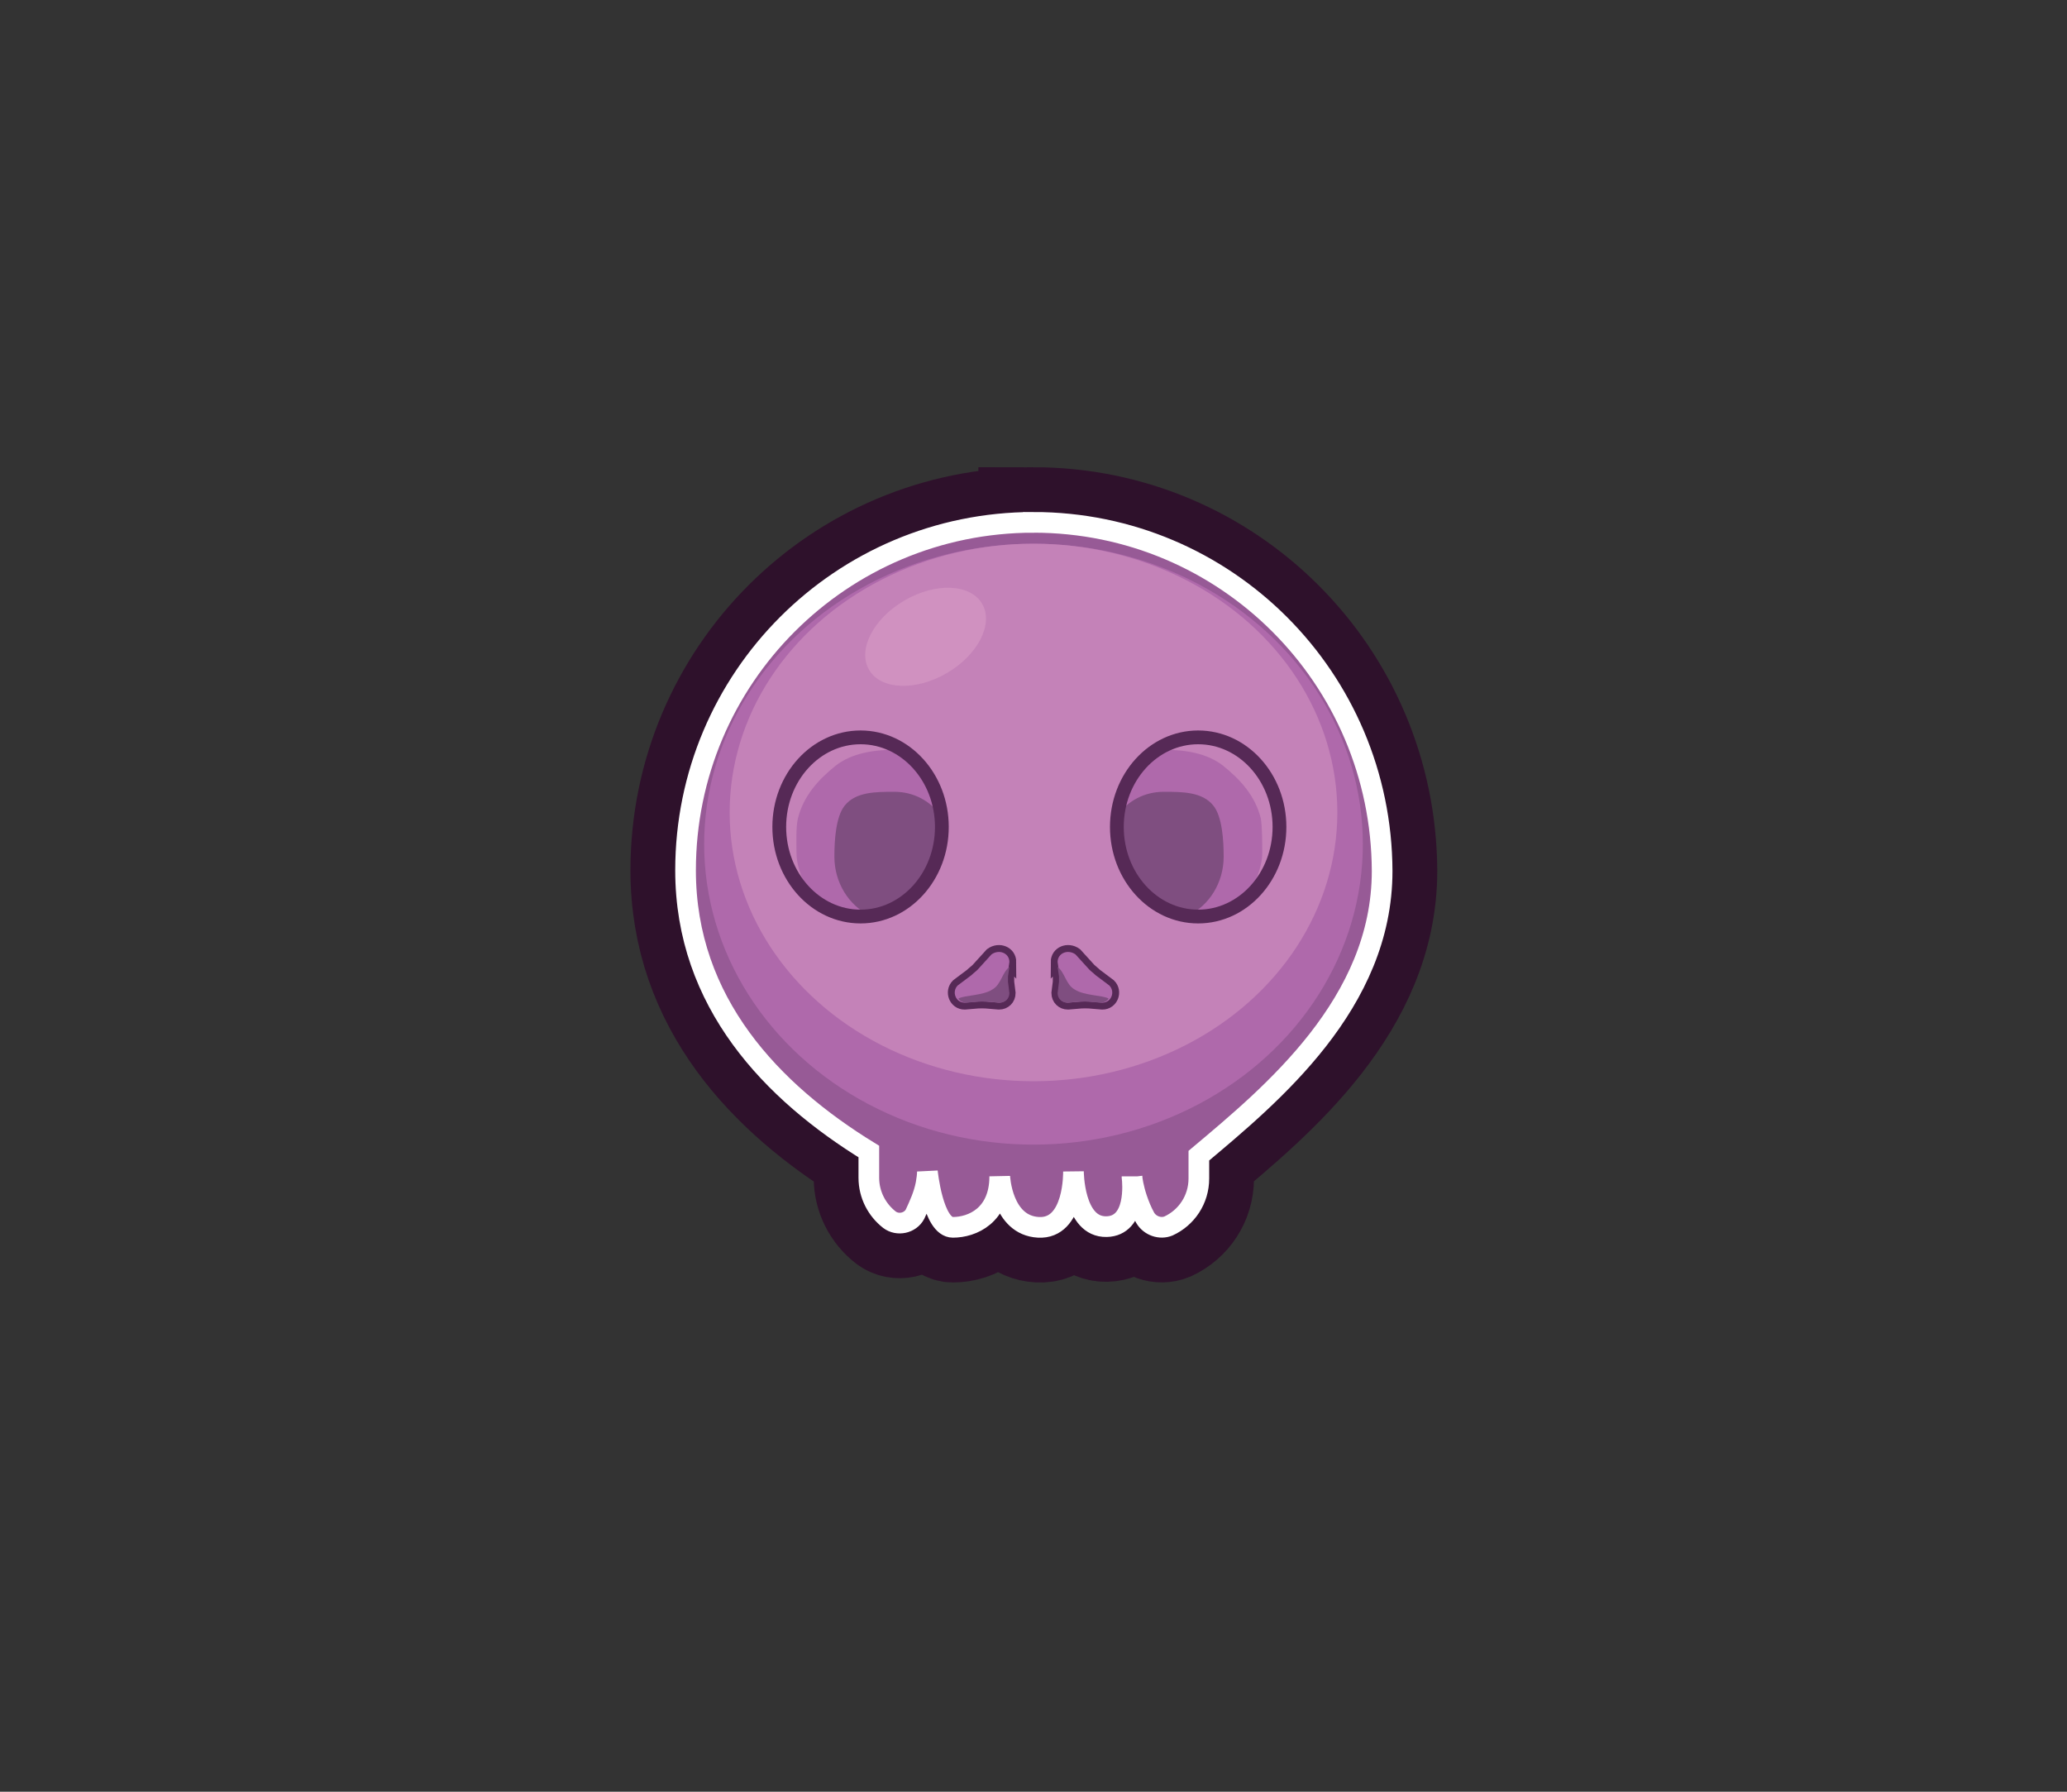 <svg version="1.0" id="poison" xmlns="http://www.w3.org/2000/svg" x="0" y="0" width="300" height="260" style="enable-background:new 0 0 300 260" xml:space="preserve"><rect width="100%" height="100%" fill="#333333" stroke="none"/><style>.st2{fill:#af69ab}.st3{fill:#c482b8}.st5{fill:none;stroke:#562956;stroke-width:2;stroke-miterlimit:10}.st6{fill:#7f4e80}</style><path id="XMLID_38_" d="M150 75.8c-27.9 0-50.5 22.6-50.5 50.5 0 19.2 12.6 32.2 26.6 40.8v3.8c0 2.5 1.2 4.7 3 6.1 1.2.9 3 .5 3.7-.8.6-1.3 1.3-2.8 1.6-4.4.1-.6.2-1.2.2-1.8 0 0 .8 8.1 3.7 8.1 2.8 0 6.8-1.7 6.8-7.4 0 0 .3 7.1 5.6 7.4 5.3.3 5.1-8.1 5.1-8.1s0 8.1 4.8 8c4.4-.1 3.8-6.4 3.7-7.2v-.1.1c0 .3.2 1.6.7 3.1.3.9.7 1.9 1.2 2.8.7 1.2 2.2 1.7 3.4 1.2 2.6-1.2 4.4-3.8 4.4-6.9v-3.3c10.6-8.9 26.6-22.1 26.6-41.3-.1-28-22.7-50.6-50.6-50.6z" style="fill:#975a96;stroke:#2e112b;stroke-width:16;stroke-miterlimit:10"/><path id="XMLID_35_" d="M150 75.8c-27.9 0-50.5 22.6-50.5 50.5 0 19.2 12.6 32.2 26.6 40.8v3.8c0 2.5 1.2 4.7 3 6.1 1.2.9 3 .5 3.7-.8.6-1.3 1.3-2.8 1.6-4.4.1-.6.2-1.2.2-1.8 0 0 .8 8.1 3.7 8.1 2.8 0 6.8-1.7 6.8-7.4 0 0 .3 7.1 5.6 7.4 5.3.3 5.1-8.1 5.1-8.1s0 8.1 4.8 8c4.4-.1 3.8-6.4 3.7-7.2v-.1.1c0 .3.2 1.6.7 3.1.3.9.7 1.9 1.2 2.8.7 1.2 2.2 1.7 3.4 1.2 2.6-1.2 4.4-3.8 4.4-6.9v-3.3c10.6-8.9 26.6-22.1 26.6-41.3-.1-28-22.7-50.6-50.6-50.6z" style="fill:#975a96;stroke:#fff;stroke-width:3;stroke-miterlimit:10"/><ellipse id="XMLID_34_" class="st2" cx="150" cy="122.5" rx="47.8" ry="43.6"/><ellipse id="XMLID_33_" class="st3" cx="150" cy="117.9" rx="44.1" ry="39"/><ellipse id="XMLID_23_" transform="rotate(59.735 134.314 92.44)" cx="134.3" cy="92.4" rx="6.1" ry="9.5" style="fill:#d091c0"/><path id="XMLID_20_" class="st5" d="m153.5 139.6.3 2.1v.8l-.2 1.6c0 .8.6 1.4 1.4 1.4l1.2-.1c.9-.1 1.7-.1 2.6 0l1.2.1c1.3 0 1.9-1.6 1-2.5l-2-1.5c-.3-.3-.6-.5-.9-.8l-2-2.2c-1.1-.8-2.6-.2-2.6 1.1z"/><path id="XMLID_19_" class="st2" d="m153.5 139.6.3 2.1v.8l-.2 1.6c0 .8.6 1.4 1.4 1.4l1.2-.1c.9-.1 1.7-.1 2.6 0l1.2.1c1.3 0 1.9-1.6 1-2.5l-2-1.5c-.3-.3-.6-.5-.9-.8l-2-2.2c-1.1-.8-2.6-.2-2.6 1.1z"/><path id="XMLID_18_" class="st6" d="m156.1 145.4-1.2.1c-.8 0-1.4-.6-1.4-1.4l.2-1.6v-.8l-.2-1.4c1.1.9 1.2 2.6 2.5 3.3 1.4.9 4 .8 4.9 1.3-.2.4-.7.6-1.2.6l-1.2-.1c-.7-.1-1.5-.1-2.4 0z"/><path id="XMLID_17_" class="st5" d="m146.5 139.6-.3 2.1v.8l.2 1.6c0 .8-.6 1.4-1.4 1.4l-1.2-.1c-.9-.1-1.7-.1-2.6 0l-1.2.1c-1.3 0-1.9-1.6-1-2.5l2-1.5c.3-.3.6-.5.9-.8l2-2.2c1.1-.8 2.6-.2 2.6 1.1z"/><path id="XMLID_16_" class="st2" d="m146.5 139.6-.3 2.1v.8l.2 1.6c0 .8-.6 1.4-1.4 1.4l-1.2-.1c-.9-.1-1.7-.1-2.6 0l-1.2.1c-1.3 0-1.9-1.6-1-2.5l2-1.5c.3-.3.6-.5.9-.8l2-2.2c1.1-.8 2.6-.2 2.6 1.1z"/><path id="XMLID_15_" class="st6" d="m143.9 145.4 1.2.1c.8 0 1.4-.6 1.4-1.4l-.2-1.6v-.8l.2-1.4c-1.1.9-1.2 2.6-2.5 3.3-1.4.9-4 .8-4.9 1.3.2.4.7.6 1.2.6l1.2-.1c.6-.1 1.5-.1 2.4 0z"/><ellipse id="XMLID_14_" class="st3" cx="124.9" cy="120" rx="11.8" ry="13"/><path id="XMLID_13_" class="st2" d="M115.6 123.7c0 2.4 1.2 4.6 2.1 6.6 2 1.7 4.5 2.7 7.2 2.7 6.5 0 11.8-5.8 11.8-13 0-4.7-2.3-8.8-5.7-11.1-.4 0-.8-.1-1.2-.1-3 0-6.2.5-8.5 2.3-2.5 2-4.7 4.4-5.5 7.7-.3 1.3-.2 3.6-.2 4.9z"/><path id="XMLID_12_" class="st6" d="M136.7 120c0-.5 0-1.1-.1-1.6-1.6-2.2-4-3.5-6.8-3.5-2.7 0-5.6 0-7.2 2-1.3 1.6-1.5 5.1-1.5 7.4 0 3.8 2.1 7.1 5.2 8.6 5.9-.8 10.4-6.2 10.4-12.9z"/><ellipse id="XMLID_11_" class="st5" cx="124.9" cy="120" rx="11.8" ry="13"/><ellipse id="XMLID_9_" class="st3" cx="173.9" cy="120" rx="11.8" ry="13"/><path id="XMLID_8_" class="st2" d="M183.2 123.7c0 2.4-1.2 4.6-2.1 6.6-2 1.7-4.5 2.7-7.2 2.7-6.5 0-11.8-5.8-11.8-13 0-4.7 2.3-8.8 5.7-11.1.4 0 .8-.1 1.2-.1 3 0 6.2.5 8.5 2.3 2.5 2 4.7 4.4 5.5 7.7.2 1.3.2 3.6.2 4.9z"/><path id="XMLID_7_" class="st6" d="M162 120c0-.5 0-1.1.1-1.6 1.6-2.2 4-3.5 6.8-3.5 2.7 0 5.6 0 7.2 2 1.3 1.6 1.5 5.1 1.5 7.4 0 3.8-2.1 7.1-5.2 8.6-5.8-.8-10.4-6.2-10.4-12.9z"/><ellipse id="XMLID_6_" class="st5" cx="173.9" cy="120" rx="11.8" ry="13"/></svg>